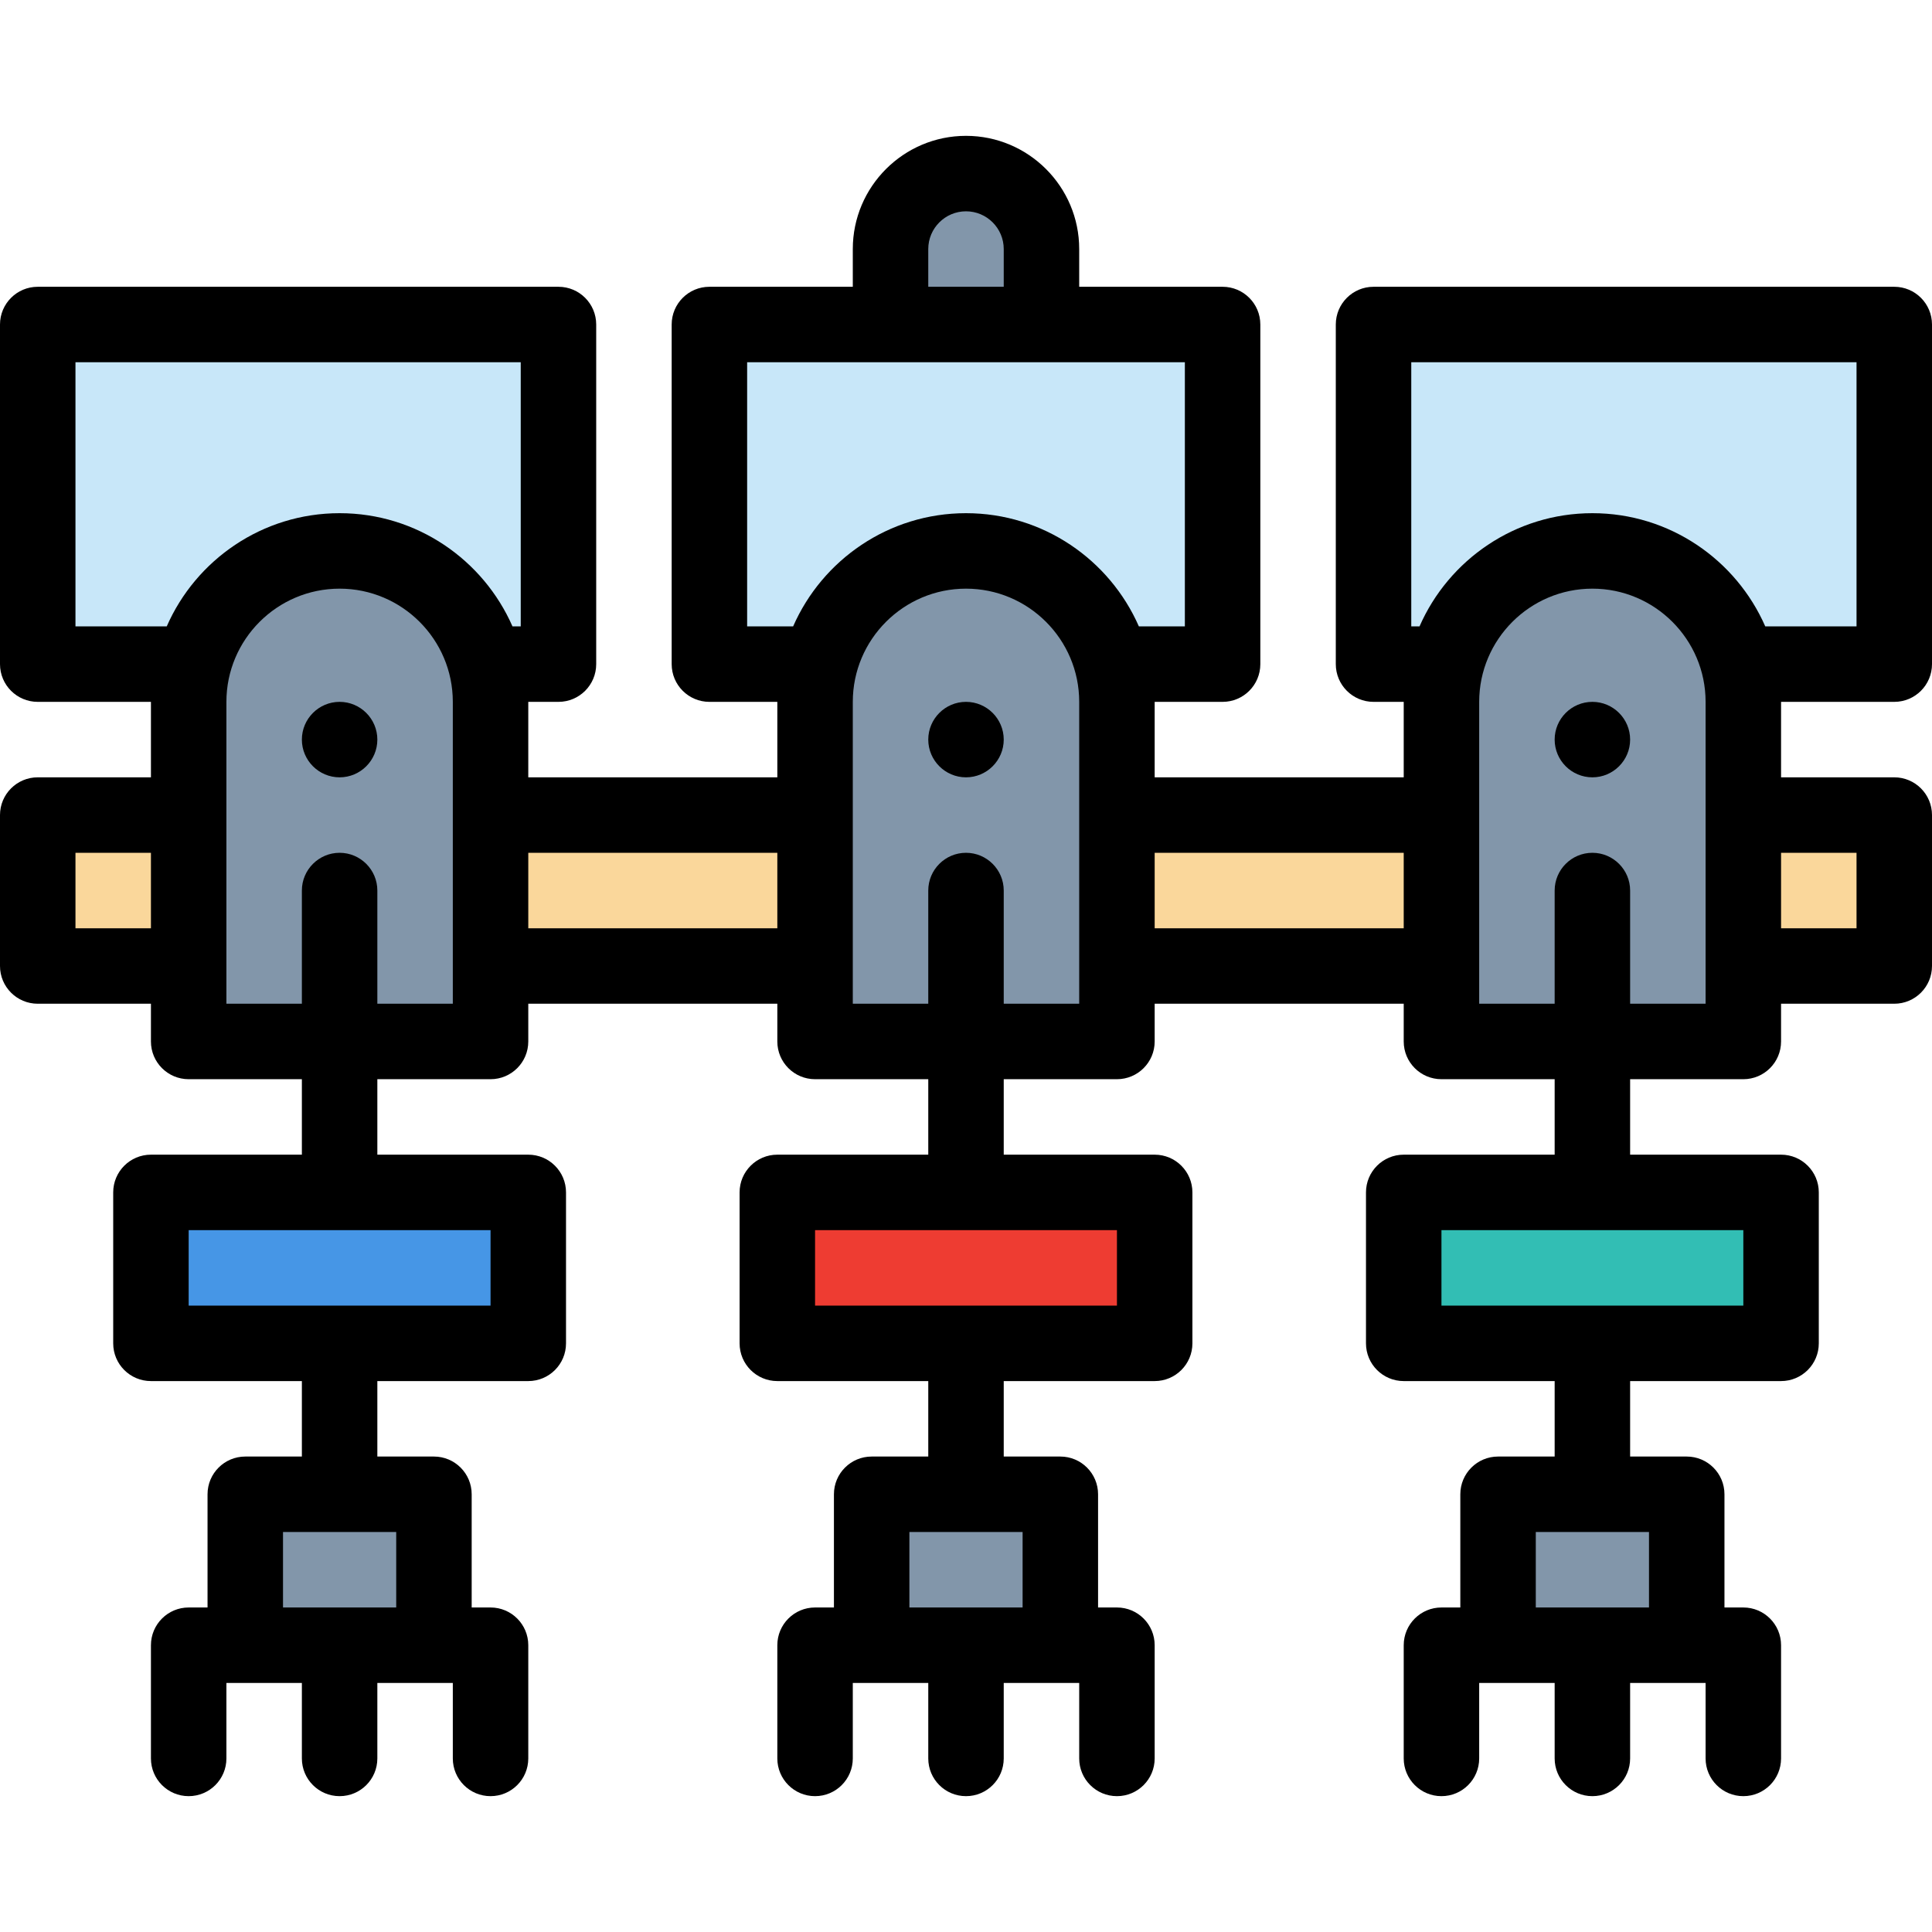 <svg height="512pt" viewBox="0 -36 512 512" width="512pt" xmlns="http://www.w3.org/2000/svg"><path d="m231 360h50v40h-50zm0 0" fill="#8296aa"/><path d="m206 280h100v40h-100zm0 0" fill="#ee3c32"/><path d="m397 360h50v40h-50zm0 0" fill="#8296aa"/><path d="m372 280h100v40h-100zm0 0" fill="#32beb4"/><path d="m65 360h50v40h-50zm0 0" fill="#8296aa"/><path d="m40 280h100v40h-100zm0 0" fill="#4696e6"/><path d="m10 180h492v40h-492zm0 0" fill="#fad79b"/><path d="m188 50h136v90h-136zm0 0" fill="#c8e7f9"/><path d="m364 50h138v90h-138zm0 0" fill="#c8e7f9"/><path d="m10 50h138v90h-138zm0 0" fill="#c8e7f9"/><g fill="#8296aa"><path d="m256 110c-22.09 0-40 17.91-40 40v90h80v-90c0-22.09-17.91-40-40-40zm0 0"/><path d="m422 110c-22.09 0-40 17.91-40 40v90h80v-90c0-22.09-17.91-40-40-40zm0 0"/><path d="m90 110c-22.09 0-40 17.91-40 40v90h80v-90c0-22.09-17.91-40-40-40zm0 0"/><path d="m276 30c0-11.047-8.953-20-20-20s-20 8.953-20 20v20h40zm0 0"/></g><path d="m256 150c-5.512 0-10 4.488-10 10s4.488 10 10 10 10-4.488 10-10-4.488-10-10-10zm0 0"/><path d="m422 150c-5.52 0-10 4.488-10 10s4.48 10 10 10c5.512 0 10-4.488 10-10s-4.488-10-10-10zm0 0"/><path d="m90 150c-5.512 0-10 4.488-10 10s4.488 10 10 10 10-4.488 10-10-4.488-10-10-10zm0 0"/><path d="m502 150c5.523 0 10-4.477 10-10v-90c0-5.523-4.477-10-10-10h-138c-5.523 0-10 4.477-10 10v90c0 5.523 4.477 10 10 10h8v20h-66v-20h18c5.523 0 10-4.477 10-10v-90c0-5.523-4.477-10-10-10h-38v-10c0-16.543-13.457-30-30-30s-30 13.457-30 30v10h-38c-5.523 0-10 4.477-10 10v90c0 5.523 4.477 10 10 10h18v20h-66v-20h8c5.523 0 10-4.477 10-10v-90c0-5.523-4.477-10-10-10h-138c-5.523 0-10 4.477-10 10v90c0 5.523 4.477 10 10 10h30v20h-30c-5.523 0-10 4.477-10 10v40c0 5.523 4.477 10 10 10h30v10c0 5.523 4.477 10 10 10h30v20h-40c-5.523 0-10 4.477-10 10v40c0 5.523 4.477 10 10 10h40v20h-15c-5.523 0-10 4.477-10 10v30h-5c-5.523 0-10 4.477-10 10v30c0 5.523 4.477 10 10 10s10-4.477 10-10v-20h20v20c0 5.523 4.477 10 10 10s10-4.477 10-10v-20h20v20c0 5.523 4.477 10 10 10s10-4.477 10-10v-30c0-5.523-4.477-10-10-10h-5v-30c0-5.523-4.477-10-10-10h-15v-20h40c5.523 0 10-4.477 10-10v-40c0-5.523-4.477-10-10-10h-40v-20h30c5.523 0 10-4.477 10-10v-10h66v10c0 5.523 4.477 10 10 10h30v20h-40c-5.523 0-10 4.477-10 10v40c0 5.523 4.477 10 10 10h40v20h-15c-5.523 0-10 4.477-10 10v30h-5c-5.523 0-10 4.477-10 10v30c0 5.523 4.477 10 10 10s10-4.477 10-10v-20h20v20c0 5.523 4.477 10 10 10s10-4.477 10-10v-20h20v20c0 5.523 4.477 10 10 10s10-4.477 10-10v-30c0-5.523-4.477-10-10-10h-5v-30c0-5.523-4.477-10-10-10h-15v-20h40c5.523 0 10-4.477 10-10v-40c0-5.523-4.477-10-10-10h-40v-20h30c5.523 0 10-4.477 10-10v-10h66v10c0 5.523 4.477 10 10 10h30v20h-40c-5.523 0-10 4.477-10 10v40c0 5.523 4.477 10 10 10h40v20h-15c-5.523 0-10 4.477-10 10v30h-5c-5.523 0-10 4.477-10 10v30c0 5.523 4.477 10 10 10s10-4.477 10-10v-20h20v20c0 5.523 4.477 10 10 10s10-4.477 10-10v-20h20v20c0 5.523 4.477 10 10 10s10-4.477 10-10v-30c0-5.523-4.477-10-10-10h-5v-30c0-5.523-4.477-10-10-10h-15v-20h40c5.523 0 10-4.477 10-10v-40c0-5.523-4.477-10-10-10h-40v-20h30c5.523 0 10-4.477 10-10v-10h30c5.523 0 10-4.477 10-10v-40c0-5.523-4.477-10-10-10h-30v-20zm-482 60v-20h20v20zm85 160v20h-30v-20zm25-80v20h-80v-20zm-10-60h-20v-30c0-5.512-4.488-10-10-10s-10 4.488-10 10v30h-20v-80c0-16.543 13.457-30 30-30s30 13.457 30 30zm18-100h-2.188c-7.73-17.641-25.352-30-45.812-30s-38.082 12.359-45.812 30h-24.188v-70h118zm68 80h-66v-20h66zm40-180c0-5.516 4.484-10 10-10s10 4.484 10 10v10h-20zm25 340v20h-30v-20zm25-80v20h-80v-20zm-10-60h-20v-30c0-5.512-4.488-10-10-10s-10 4.488-10 10v30h-20v-80c0-16.543 13.457-30 30-30s30 13.457 30 30zm15.812-100c-7.73-17.641-25.352-30-45.812-30s-38.082 12.359-45.812 30h-12.188v-70h116v70zm70.188 80h-66v-20h66zm65 160v20h-30v-20zm25-80v20h-80v-20zm-10-60h-20v-30c0-5.512-4.488-10-10-10-5.52 0-10 4.488-10 10v30h-20v-80c0-16.543 13.457-30 30-30s30 13.457 30 30zm40-40v20h-20v-20zm-24.188-60c-7.73-17.641-25.352-30-45.812-30s-38.082 12.359-45.812 30h-2.188v-70h118v70zm0 0"/></svg>